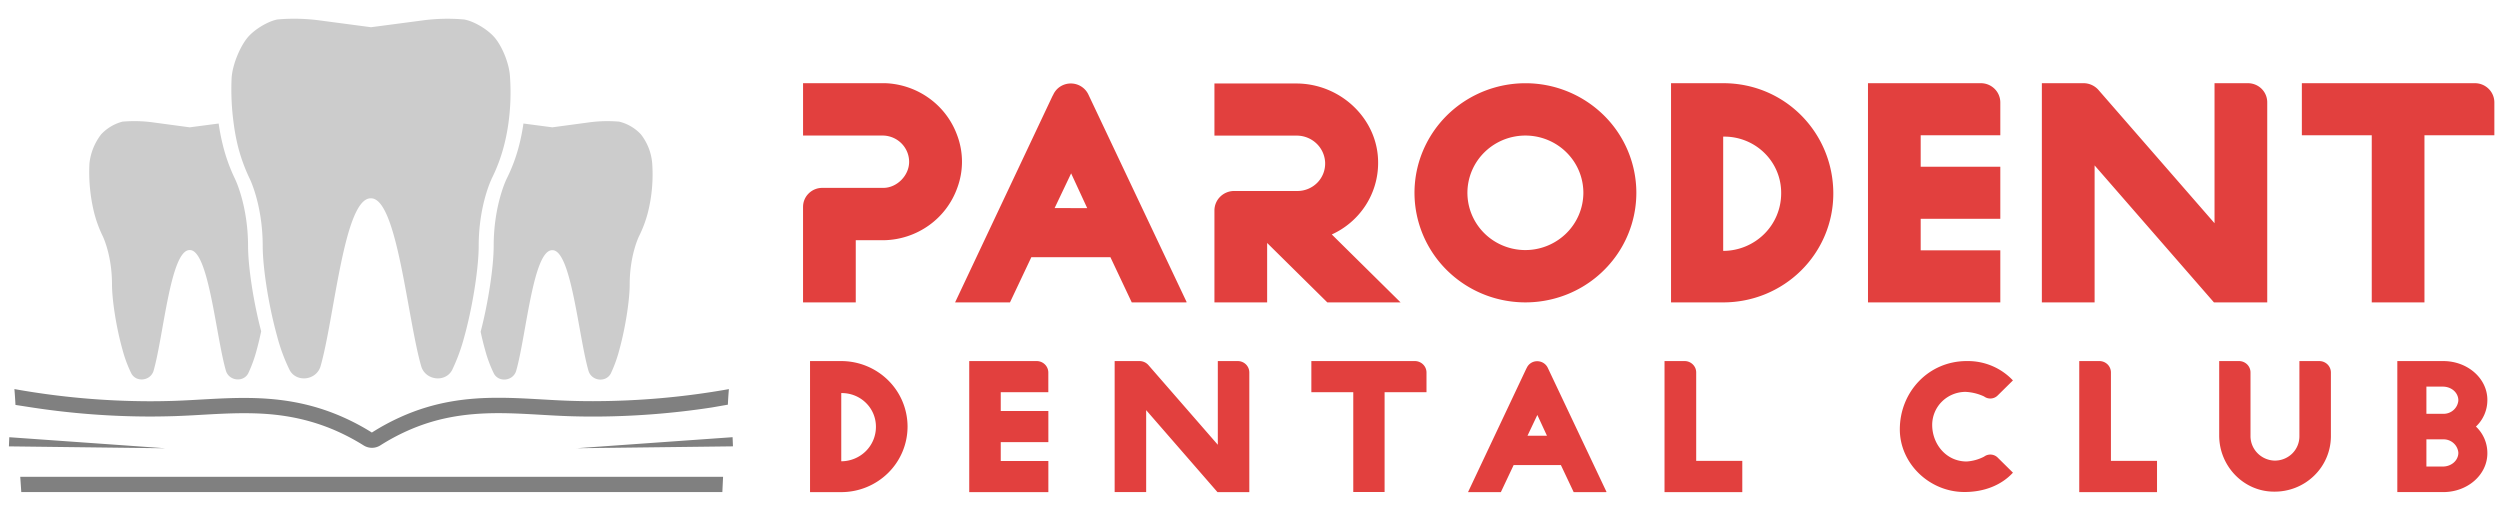 <?xml version="1.0" encoding="UTF-8"?>
<svg xmlns="http://www.w3.org/2000/svg" width="230" height="48" fill="none">
  <path d="M74.523 33.219h2.869c1.618 0 3.17.635 4.315 1.765a5.991 5.991 0 0 1 1.788 4.263 5.99 5.99 0 0 1-1.788 4.263 6.141 6.141 0 0 1-4.315 1.765h-2.869V33.22Zm6.062 6.082a3.058 3.058 0 0 0-.92-2.237 3.13 3.13 0 0 0-1.042-.678 3.164 3.164 0 0 0-1.227-.222v6.273a3.218 3.218 0 0 0 2.248-.92 3.14 3.14 0 0 0 .941-2.216Zm8.583-6.082h6.21c.283 0 .554.112.754.31.2.197.313.465.314.745v1.808h-4.377v1.733h4.38v2.863h-4.38v1.734h4.38v2.863h-7.28V33.22Zm13.38 0h2.289a1.093 1.093 0 0 1 .809.36l6.393 7.34v-7.7h1.83a1.072 1.072 0 0 1 .758.307 1.046 1.046 0 0 1 .31.748v11.001h-2.93l-6.56-7.542v7.536h-2.899v-12.05Zm21.953 2.863h-3.856v-2.863h9.525c.283 0 .555.112.755.31.2.197.313.465.313.745v1.808h-3.855v9.184h-2.882v-9.184Zm15.929-2.187.015-.015a1.05 1.05 0 0 1 .978-.648c.206 0 .408.057.581.167.173.11.311.266.396.451l5.4 11.407-.03.016h-2.993l-1.175-2.487h-4.347l-1.175 2.487h-3.021l5.371-11.378Zm1.891 6.194-.885-1.913-.907 1.913h1.792Zm10.815-6.87h1.846a1.069 1.069 0 0 1 .985.639c.054.127.082.263.083.4v8.139h4.241v2.878h-7.155V33.22Zm21.648 6.283c0-3.452 2.656-6.283 6.148-6.283a5.71 5.71 0 0 1 2.321.44 5.653 5.653 0 0 1 1.936 1.339l-1.388 1.37a.958.958 0 0 1-1.265.106 4.533 4.533 0 0 0-1.708-.421 3.097 3.097 0 0 0-2.172.894 3.023 3.023 0 0 0-.894 2.15c0 1.734 1.265 3.36 3.175 3.36a4.02 4.02 0 0 0 1.601-.448.96.96 0 0 1 1.265.105l1.388 1.371c-1.068 1.16-2.653 1.779-4.454 1.779-3.206.009-5.953-2.603-5.953-5.762Zm16.507-6.283h1.846a1.07 1.07 0 0 1 .753.3 1.045 1.045 0 0 1 .316.74v8.138h4.24v2.878h-7.155V33.22Zm12.875 6.855v-6.855h1.827a1.066 1.066 0 0 1 .749.311 1.036 1.036 0 0 1 .304.744v5.824a2.238 2.238 0 0 0 .62 1.568c.403.424.957.678 1.545.708a2.279 2.279 0 0 0 1.652-.628 2.22 2.22 0 0 0 .682-1.612V33.22h1.83a1.072 1.072 0 0 1 .757.307 1.05 1.05 0 0 1 .311.748v5.878a5.065 5.065 0 0 1-1.548 3.614 5.172 5.172 0 0 1-1.695 1.096 5.227 5.227 0 0 1-1.991.368c-2.814-.002-5.043-2.367-5.043-5.156Zm16.387-6.855h4.225c2.242 0 4.059 1.597 4.059 3.57v.045a3.327 3.327 0 0 1-1.052 2.41 3.33 3.33 0 0 1 1.052 2.397v.061c0 1.974-1.814 3.57-4.059 3.57h-4.225V33.22Zm4.225 4.852c.34.009.671-.109.928-.33a1.34 1.34 0 0 0 .46-.862v-.12c-.046-.673-.656-1.19-1.434-1.19h-1.503v2.502h1.549Zm-.046 4.852c.778 0 1.388-.526 1.434-1.19v-.12a1.342 1.342 0 0 0-.46-.863 1.37 1.37 0 0 0-.928-.33h-1.549v2.503h1.503ZM73.881 19.05a1.727 1.727 0 0 1 .509-1.244 1.771 1.771 0 0 1 1.251-.521h5.624c1.25 0 2.375-1.134 2.375-2.395 0-.629-.249-1.233-.692-1.685a2.466 2.466 0 0 0-1.683-.734h-7.384V7.654h7.58a7.383 7.383 0 0 1 4.051 1.408 7.242 7.242 0 0 1 2.557 3.409 6.896 6.896 0 0 1 0 4.814 7.215 7.215 0 0 1-2.597 3.44 7.355 7.355 0 0 1-4.116 1.374H78.73v5.721h-4.85v-8.77ZM96.85 8.79l.025-.025a1.75 1.75 0 0 1 .648-.788 1.801 1.801 0 0 1 1.955-.018c.29.184.52.446.662.755l9.035 19.084-.05.024h-5.003l-1.964-4.16h-7.275l-1.966 4.16h-5.05L96.85 8.79Zm3.174 10.36-1.48-3.2-1.518 3.19 2.998.01Zm11.704.178c.01-.464.201-.907.534-1.234a1.825 1.825 0 0 1 1.251-.523h5.819a2.572 2.572 0 0 0 1.87-.772 2.511 2.511 0 0 0 .709-1.875 2.566 2.566 0 0 0-.818-1.744 2.628 2.628 0 0 0-1.811-.703h-7.554V7.681h7.529c4.083 0 7.554 3.278 7.53 7.31a7.177 7.177 0 0 1-1.154 3.907 7.297 7.297 0 0 1-3.108 2.672l6.33 6.252h-6.74l-5.538-5.47v5.47h-4.849v-8.494Zm38.816-1.588a9.996 9.996 0 0 1-1.72 5.6 10.176 10.176 0 0 1-4.58 3.713 10.322 10.322 0 0 1-5.896.573 10.242 10.242 0 0 1-5.225-2.758 10.047 10.047 0 0 1-2.793-5.162 9.96 9.96 0 0 1 .581-5.824 10.106 10.106 0 0 1 3.758-4.524 10.294 10.294 0 0 1 5.67-1.7 10.27 10.27 0 0 1 7.216 2.953 10.018 10.018 0 0 1 2.989 7.128Zm-4.874 0a5.227 5.227 0 0 0-.898-2.928 5.329 5.329 0 0 0-2.394-1.94 5.396 5.396 0 0 0-3.082-.3 5.354 5.354 0 0 0-2.731 1.442 5.25 5.25 0 0 0-1.46 2.698 5.205 5.205 0 0 0 .304 3.044 5.279 5.279 0 0 0 1.964 2.364 5.379 5.379 0 0 0 6.731-.66 5.245 5.245 0 0 0 1.566-3.72Zm8.065-10.086h4.798c5.69 0 10.131 4.563 10.131 10.16a9.907 9.907 0 0 1-.77 3.83 9.995 9.995 0 0 1-2.196 3.247c-.94.93-2.058 1.667-3.287 2.17a10.23 10.23 0 0 1-3.878.759h-4.798V7.654Zm10.132 10.16a5.116 5.116 0 0 0-1.54-3.741 5.224 5.224 0 0 0-1.742-1.133 5.283 5.283 0 0 0-2.052-.37v10.512a5.382 5.382 0 0 0 3.768-1.547 5.25 5.25 0 0 0 1.566-3.722Zm7.987-10.16h10.387c.473.001.927.188 1.262.519.335.33.524.779.525 1.247v3.024h-7.325v2.898h7.325v4.79h-7.325v2.899h7.325v4.789h-12.174V7.654Zm15.997 0h3.833a1.835 1.835 0 0 1 1.36.605l10.693 12.276V7.655h3.062a1.79 1.79 0 0 1 1.267.513 1.75 1.75 0 0 1 .52 1.252v18.402h-4.901l-10.981-12.605v12.605h-4.853V7.654Zm30.35 4.79h-6.431v-4.79h15.924a1.8 1.8 0 0 1 1.262.519c.335.33.524.779.525 1.247v3.024h-6.431V27.82h-4.849V12.444Z" fill="#E2403E"></path>
  <path d="M59.628 19.464a11.046 11.046 0 0 1-.843 2.279s-.853 1.72-.853 4.428c0 1.418-.388 3.965-.952 6.01a12.394 12.394 0 0 1-.79 2.187c-.453.84-1.741.694-2.04-.224-.928-3.185-1.588-11.165-3.337-11.127-1.778-.036-2.408 7.944-3.333 11.127-.297.914-1.588 1.06-2.041.224a11.91 11.91 0 0 1-.814-2.193 25.605 25.605 0 0 1-.406-1.653c.719-2.758 1.2-6.026 1.2-7.895 0-3.77 1.186-6.164 1.186-6.164a15.385 15.385 0 0 0 1.174-3.17c.16-.636.286-1.28.377-1.929l2.655.35 3.336-.449a12.58 12.58 0 0 1 2.817-.074 4.02 4.02 0 0 1 2 1.172c.602.772.963 1.7 1.039 2.673a14.379 14.379 0 0 1-.375 4.428Zm-38.005-3.001a15.837 15.837 0 0 1-1.134-3.17 19.082 19.082 0 0 1-.372-1.929l-2.663.35-3.333-.449a12.823 12.823 0 0 0-2.853-.074 4.092 4.092 0 0 0-1.964 1.172 5.302 5.302 0 0 0-1.075 2.673c-.076 1.484.06 2.972.404 4.42.191.785.467 1.547.82 2.275 0 0 .851 1.72.851 4.43 0 1.415.386 3.957.964 6.003.198.755.471 1.49.814 2.193.454.84 1.742.694 2.041-.224.925-3.186 1.556-11.165 3.334-11.127 1.741-.036 2.408 7.944 3.335 11.127.298.914 1.588 1.06 2.041.224.332-.703.596-1.435.79-2.187.15-.54.285-1.12.406-1.69-.728-2.752-1.207-6.005-1.207-7.864-.009-3.756-1.2-6.153-1.2-6.153Zm23.598 0a15.385 15.385 0 0 0 1.175-3.17c.16-.636.286-1.28.376-1.929.195-1.399.246-2.814.152-4.223-.05-1.326-.773-2.954-1.444-3.718-.672-.764-1.907-1.479-2.785-1.631a17.368 17.368 0 0 0-3.919.1l-4.642.612-4.635-.614a17.827 17.827 0 0 0-3.971-.1c-.823.152-2.064.864-2.722 1.63-.657.767-1.392 2.395-1.496 3.72a23.057 23.057 0 0 0 .19 4.222c.083.649.2 1.293.35 1.93a15.844 15.844 0 0 0 1.133 3.17s1.186 2.395 1.186 6.165c0 1.86.479 5.11 1.207 7.863.043.166.088.332.133.495a16.575 16.575 0 0 0 1.134 3.054c.62 1.169 2.425.967 2.837-.305 1.288-4.433 2.166-15.54 4.64-15.488 2.425-.052 3.352 11.055 4.643 15.488.412 1.272 2.217 1.476 2.834.305a17.25 17.25 0 0 0 1.116-3.045c.043-.154.084-.313.127-.472.719-2.758 1.2-6.026 1.2-7.895.002-3.767 1.188-6.164 1.188-6.164h-.007Z" fill="#CCC"></path>
  <path d="M1.863 43.868h64.66l-.066 1.403H1.958l-.095-1.403Zm52.738-6.96c-.81 0-1.567-.013-2.268-.038-2.12-.072-4.266-.275-6.48-.275-2.875 0-5.86.347-9.043 1.792a20.58 20.58 0 0 0-2.597 1.407 20.99 20.99 0 0 0-2.64-1.407c-3.22-1.432-6.227-1.777-9.118-1.777-2.186 0-4.309.197-6.402.267a65.01 65.01 0 0 1-2.268.038 71.301 71.301 0 0 1-12.46-1.12 38.568 38.568 0 0 1 .098 1.458l1.447.224a72.55 72.55 0 0 0 10.915.843c.769 0 1.549-.014 2.318-.038a96.84 96.84 0 0 0 2.458-.121c1.272-.072 2.59-.146 3.896-.146 2.243 0 5.24.188 8.534 1.65.85.38 1.673.817 2.46 1.311a1.438 1.438 0 0 0 1.538 0 19.33 19.33 0 0 1 2.415-1.308c2.538-1.147 5.143-1.658 8.45-1.658 1.313 0 2.635.077 3.914.15.823.048 1.676.097 2.515.126.769.027 1.549.038 2.318.038a72.525 72.525 0 0 0 10.915-.842l1.449-.253a34.83 34.83 0 0 1 .093-1.43A71.299 71.299 0 0 1 54.6 36.906v.002ZM.82 41.066l14.39.175L.854 40.224l-.034.842Zm66.577-.845L53.04 41.238l14.392-.174-.034-.843Z" fill="gray"></path>
</svg>

